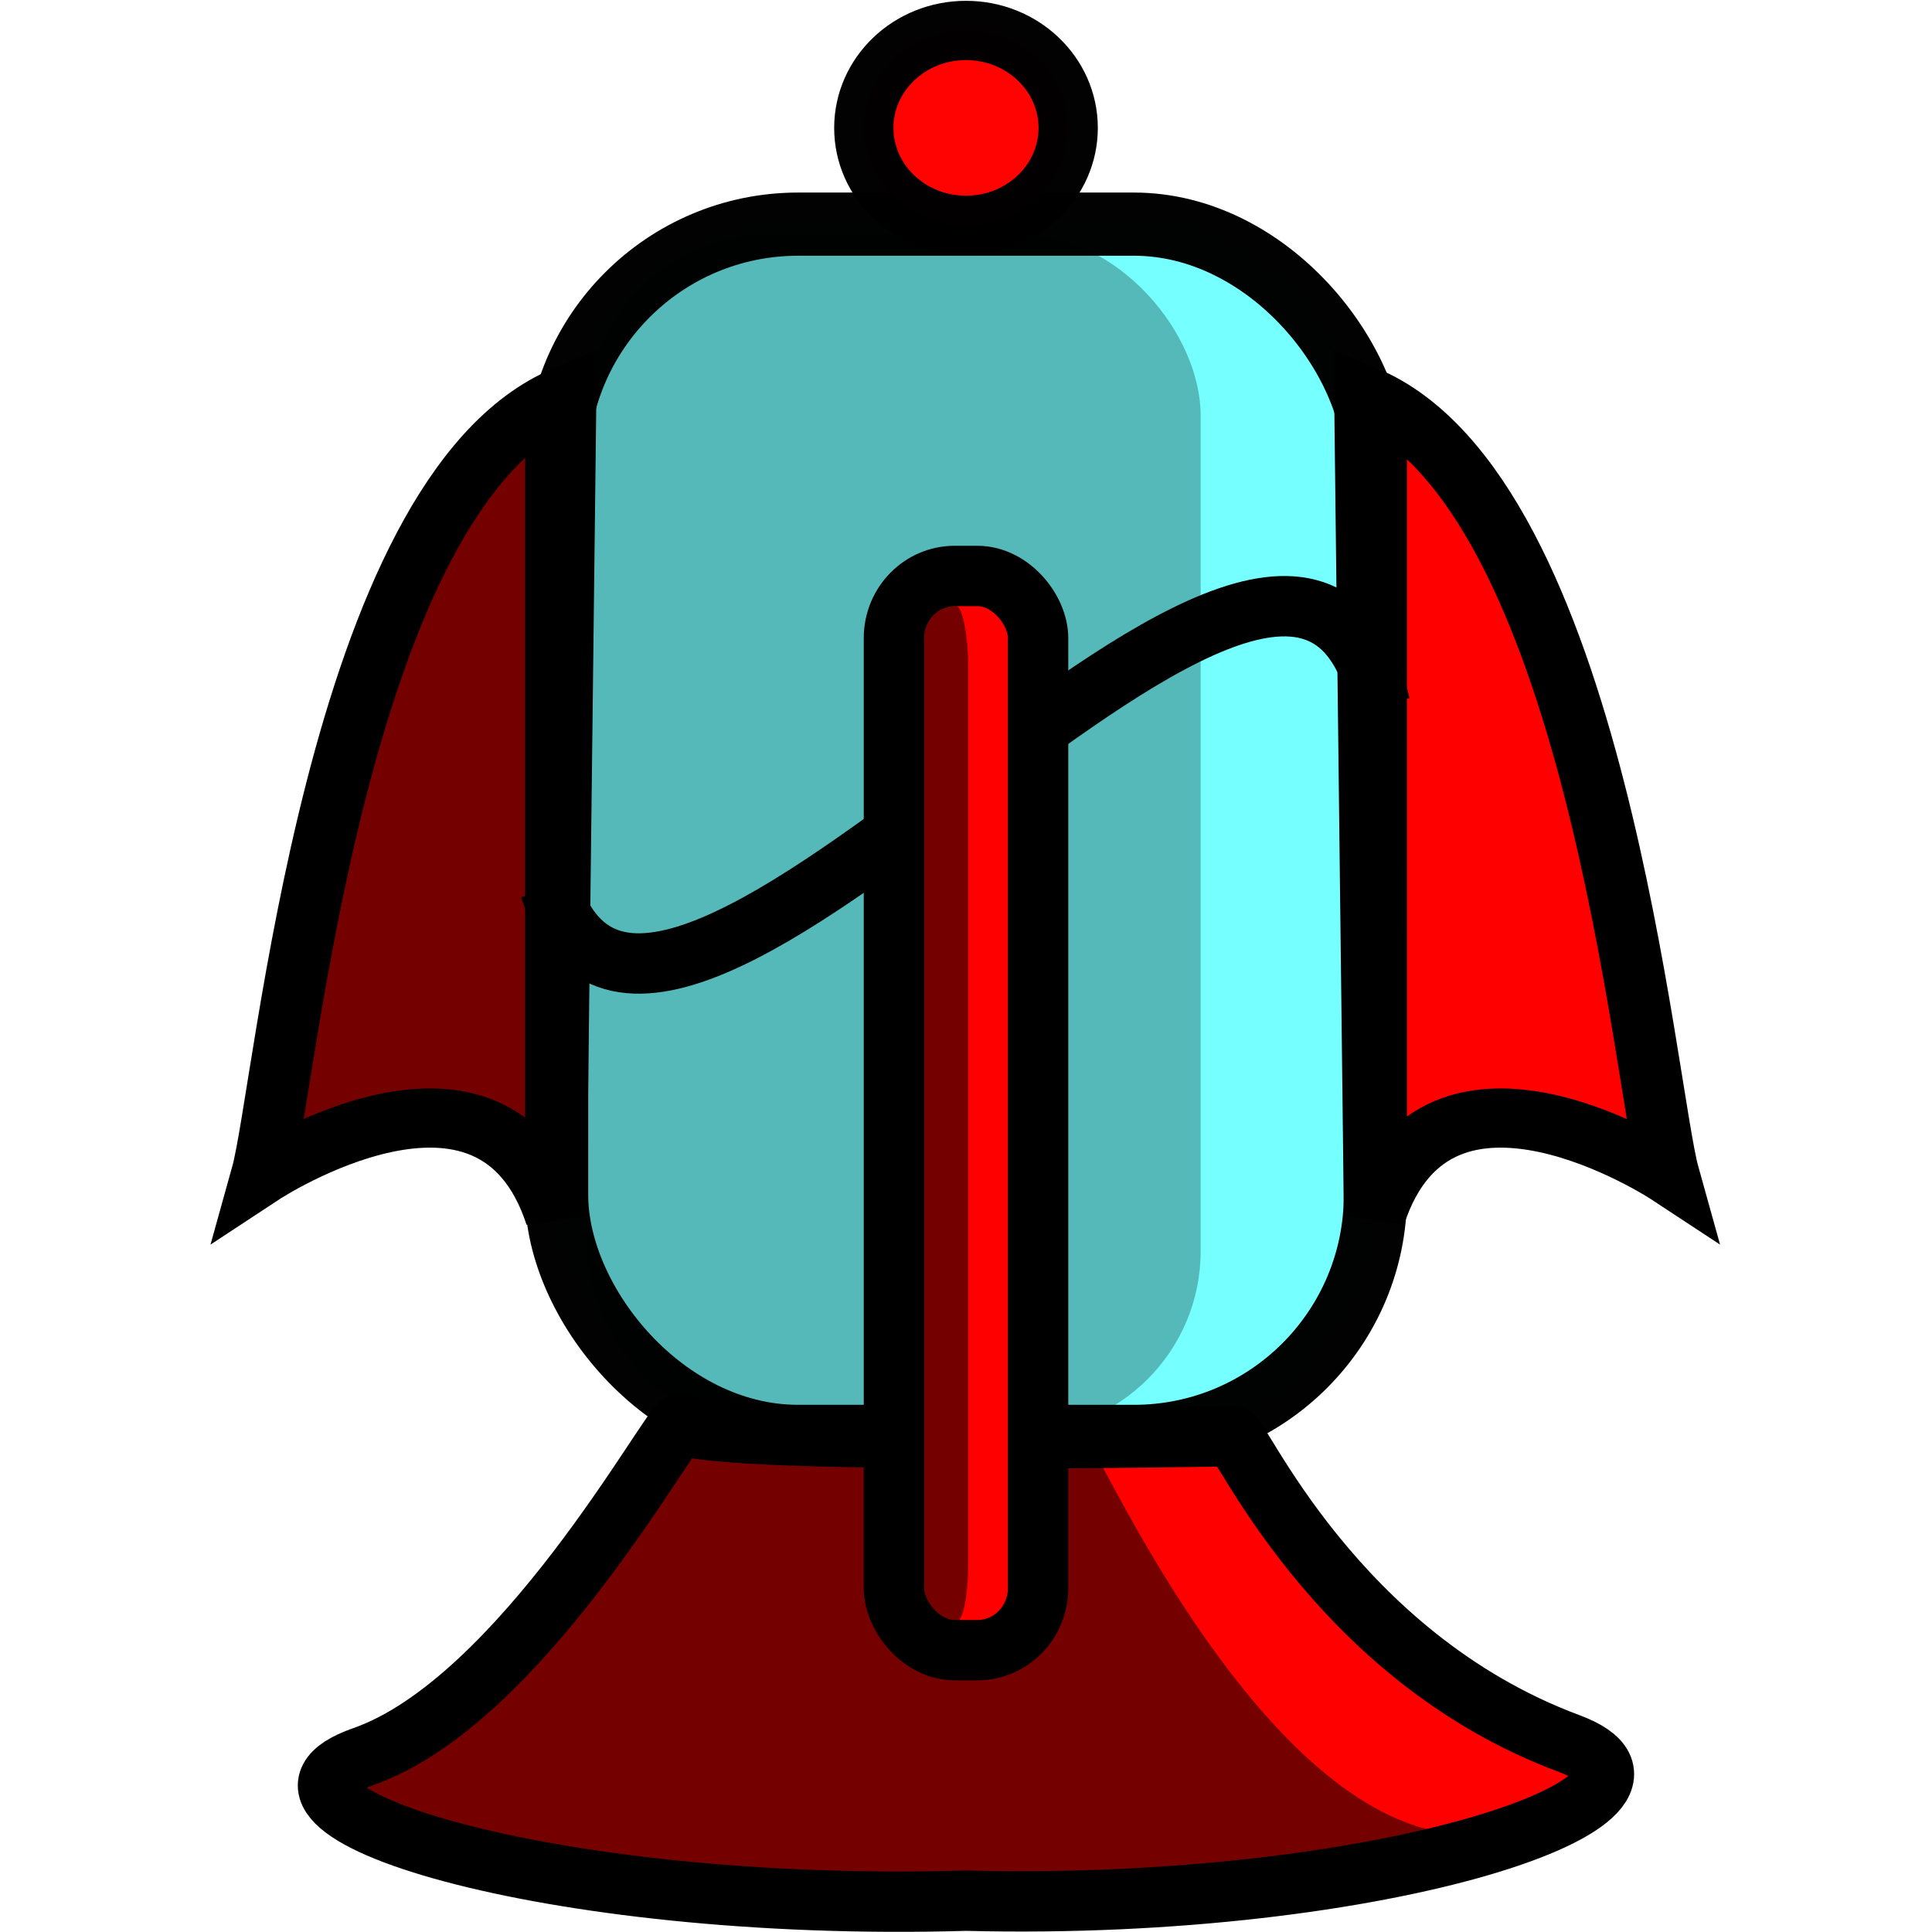 <?xml version="1.0" encoding="UTF-8" standalone="no"?>
<!-- Created with Inkscape (http://www.inkscape.org/) -->

<svg
   xmlns:dc="http://purl.org/dc/elements/1.1/"
   xmlns:cc="http://creativecommons.org/ns#"
   xmlns:rdf="http://www.w3.org/1999/02/22-rdf-syntax-ns#"
   xmlns:svg="http://www.w3.org/2000/svg"
   xmlns="http://www.w3.org/2000/svg"
   xmlns:sodipodi="http://sodipodi.sourceforge.net/DTD/sodipodi-0.dtd"
   xmlns:inkscape="http://www.inkscape.org/namespaces/inkscape"
   width="64"
   height="64"
   viewBox="0 0 64 64"
   id="svg2"
   version="1.1"
   inkscape:version="0.91 r13725"
   sodipodi:docname="tower_sugarlaser2.svg"
   enable-background="new"
   inkscape:export-filename="T:\CandySiege\Images\Turrets\Tower - Sugarlaser\tower_sugarlaser2.png"
   inkscape:export-xdpi="90"
   inkscape:export-ydpi="90">
  <defs
     id="defs4">
    <filter
       inkscape:collect="always"
       style="color-interpolation-filters:sRGB"
       id="filter4486">
      <feBlend
         inkscape:collect="always"
         mode="multiply"
         in2="BackgroundImage"
         id="feBlend4488" />
    </filter>
    <filter
       inkscape:collect="always"
       style="color-interpolation-filters:sRGB"
       id="filter4187">
      <feBlend
         inkscape:collect="always"
         mode="multiply"
         in2="BackgroundImage"
         id="feBlend4189" />
    </filter>
    <filter
       inkscape:collect="always"
       style="color-interpolation-filters:sRGB"
       id="filter4191">
      <feBlend
         inkscape:collect="always"
         mode="multiply"
         in2="BackgroundImage"
         id="feBlend4193" />
    </filter>
    <filter
       inkscape:collect="always"
       style="color-interpolation-filters:sRGB"
       id="filter4191-7-2">
      <feBlend
         inkscape:collect="always"
         mode="multiply"
         in2="BackgroundImage"
         id="feBlend4193-8-4" />
    </filter>
    <filter
       inkscape:collect="always"
       style="color-interpolation-filters:sRGB"
       id="filter4191-7-2-2">
      <feBlend
         inkscape:collect="always"
         mode="multiply"
         in2="BackgroundImage"
         id="feBlend4193-8-4-9" />
    </filter>
    <filter
       inkscape:collect="always"
       style="color-interpolation-filters:sRGB"
       id="filter4191-7-2-0">
      <feBlend
         inkscape:collect="always"
         mode="multiply"
         in2="BackgroundImage"
         id="feBlend4193-8-4-1" />
    </filter>
    <filter
       inkscape:collect="always"
       style="color-interpolation-filters:sRGB"
       id="filter4895">
      <feBlend
         inkscape:collect="always"
         mode="multiply"
         in2="BackgroundImage"
         id="feBlend4897" />
    </filter>
  </defs>
  <sodipodi:namedview
     id="base"
     pagecolor="#ffffff"
     bordercolor="#666666"
     borderopacity="1.0"
     inkscape:pageopacity="0.0"
     inkscape:pageshadow="2"
     inkscape:zoom="2.8"
     inkscape:cx="-45.578332"
     inkscape:cy="58.679959"
     inkscape:document-units="px"
     inkscape:current-layer="layer2"
     showgrid="false"
     units="px"
     inkscape:showpageshadow="false"
     inkscape:window-width="1366"
     inkscape:window-height="705"
     inkscape:window-x="-8"
     inkscape:window-y="-8"
     inkscape:window-maximized="1" />
  <g
     inkscape:label="Tower"
     inkscape:groupmode="layer"
     id="layer1"
     transform="translate(0,-988.362)"
     style="display:inline;filter:url(#filter4191)"
     sodipodi:insensitive="true">
    <rect
       style="opacity:0.99;fill:#75ffff;fill-opacity:1;fill-rule:evenodd;stroke:#000000;stroke-width:2.093;stroke-miterlimit:4;stroke-dasharray:none;stroke-opacity:1"
       id="rect4142"
       width="27.123"
       height="40.158"
       x="18.439"
       y="995.787"
       rx="8" />
    <ellipse
       style="opacity:0.99;fill:#ff0000;fill-opacity:1;fill-rule:evenodd;stroke:#000000;stroke-width:1.964;stroke-miterlimit:4;stroke-dasharray:none;stroke-opacity:1"
       id="path4144"
       cx="32"
       cy="992.599"
       rx="3.385"
       ry="3.228" />
    <path
       style="fill:#ff0000;fill-opacity:1;fill-rule:evenodd;stroke:#000000;stroke-width:2;stroke-linecap:butt;stroke-linejoin:miter;stroke-miterlimit:4;stroke-dasharray:none;stroke-opacity:1"
       d="m 40.801,1035.937 c 0.198,-0.261 3.347,7.269 11.179,10.182 4.798,1.785 -6.061,5.556 -19.975,5.205 -13.914,0.407 -24.808,-3.083 -19.975,-4.77 5.244,-1.831 10.198,-11.031 10.51,-11.007 1.491,0.703 18.261,0.391 18.261,0.391 z"
       id="path4148-0"
       inkscape:connector-curvature="0"
       sodipodi:nodetypes="cscscc" />
    <path
       style="fill:none;fill-rule:evenodd;stroke:#000000;stroke-width:2;stroke-linecap:butt;stroke-linejoin:miter;stroke-miterlimit:4;stroke-dasharray:none;stroke-opacity:1"
       d="m 18.214,1017.779 c 3.571,11.059 24.643,-18.919 27.5,-6.071"
       id="path4171"
       inkscape:connector-curvature="0"
       sodipodi:nodetypes="cc" />
  </g>
  <g
     inkscape:groupmode="layer"
     id="layer5"
     inkscape:label="Side Fins"
     sodipodi:insensitive="true">
    <path
       style="display:inline;fill:#ff0000;fill-opacity:1;fill-rule:evenodd;stroke:#000000;stroke-width:1.835;stroke-linecap:butt;stroke-linejoin:miter;stroke-miterlimit:4;stroke-dasharray:none;stroke-opacity:1;filter:url(#filter4191-7-2)"
       d="m 18.808,13.539 c -6.867,2.984 -8.344,21.491 -9.059,24.153 0,0 6.895,-4.714 8.769,1.267 z"
       id="path4792-3-0"
       inkscape:connector-curvature="0"
       sodipodi:nodetypes="cccc"
       transform="matrix(1.111,0,0,1.069,-2.159,-1.37)" />
    <path
       style="display:inline;fill:#ff0000;fill-opacity:1;fill-rule:evenodd;stroke:#000000;stroke-width:1.835;stroke-linecap:butt;stroke-linejoin:miter;stroke-miterlimit:4;stroke-dasharray:none;stroke-opacity:1;filter:url(#filter4191-7-2-2)"
       d="m 18.808,13.539 c -6.867,2.984 -8.344,21.491 -9.059,24.153 0,0 6.895,-4.714 8.769,1.267 z"
       id="path4792-3-0-2"
       inkscape:connector-curvature="0"
       sodipodi:nodetypes="cccc"
       transform="matrix(-1.111,0,0,1.069,66.111,-1.37)" />
  </g>
  <g
     inkscape:groupmode="layer"
     id="layer6"
     inkscape:label="Shadow - Side Fins"
     style="filter:url(#filter4895)">
    <path
       style="display:inline;fill:#757575;fill-opacity:1;fill-rule:evenodd;stroke:none;stroke-width:1.835;stroke-linecap:butt;stroke-linejoin:miter;stroke-miterlimit:4;stroke-dasharray:none;stroke-opacity:1;filter:url(#filter4191-7-2-0)"
       d="m 18.808,13.539 c -6.867,2.984 -8.344,21.491 -9.059,24.153 0,0 6.895,-4.714 8.769,1.267 z"
       id="path4792-3-0-0"
       inkscape:connector-curvature="0"
       sodipodi:nodetypes="cccc"
       transform="matrix(0.938,0,0,0.97,0.323,1.361)" />
  </g>
  <g
     inkscape:groupmode="layer"
     id="layer2"
     inkscape:label="Shadow - Tower"
     style="display:inline;filter:url(#filter4486)">
    <rect
       style="opacity:0.5;fill:#757575;fill-opacity:1;fill-rule:evenodd;stroke:none;stroke-width:1.71;stroke-miterlimit:4;stroke-dasharray:none;stroke-opacity:1"
       id="rect4142-4"
       width="20.32"
       height="39.674"
       x="19.453"
       y="7.767"
       rx="5.994" />
    <path
       style="fill:#757575;fill-opacity:1;fill-rule:evenodd;stroke:none;stroke-width:1.399;stroke-linecap:butt;stroke-linejoin:miter;stroke-miterlimit:4;stroke-dasharray:none;stroke-opacity:1;filter:url(#filter4191)"
       d="m 36.867,48.41 c 0.146,-0.182 5.005,10.195 11.008,11.406 2.203,0.444 -8.081,2.278 -18.344,2.032 -10.263,0.284 -18.359,-2.407 -17.387,-2.789 5.457,-2.148 9.977,-9.823 10.696,-10.855 1.1,0.492 14.472,0.295 14.472,0.295 z"
       id="path4148-0-4"
       inkscape:connector-curvature="0"
       sodipodi:nodetypes="cscsccc"
       transform="matrix(1.03,0,0,1.11,-1.822,-5.751)" />
  </g>
  <g
     inkscape:groupmode="layer"
     id="layer3"
     inkscape:label="Top Fin"
     style="display:inline;opacity:1"
     sodipodi:insensitive="true">
    <rect
       style="opacity:1;fill:#ff0000;fill-opacity:1;fill-rule:evenodd;stroke:#000000;stroke-width:2;stroke-miterlimit:4;stroke-dasharray:none;stroke-opacity:1"
       id="rect4152"
       width="4.775"
       height="35.584"
       x="29.613"
       y="19.08"
       rx="2.01"
       ry="2.057" />
  </g>
  <g
     inkscape:groupmode="layer"
     id="layer4"
     inkscape:label="Shadow - Top Fin"
     style="display:inline;filter:url(#filter4187)">
    <rect
       style="opacity:1;fill:#757575;fill-opacity:1;fill-rule:evenodd;stroke:none;stroke-width:1.41;stroke-miterlimit:4;stroke-dasharray:none;stroke-opacity:1"
       id="rect4152-8"
       width="1.566"
       height="33.652"
       x="30.507"
       y="20.08"
       rx="0.396"
       ry="1.945" />
  </g>
</svg>
